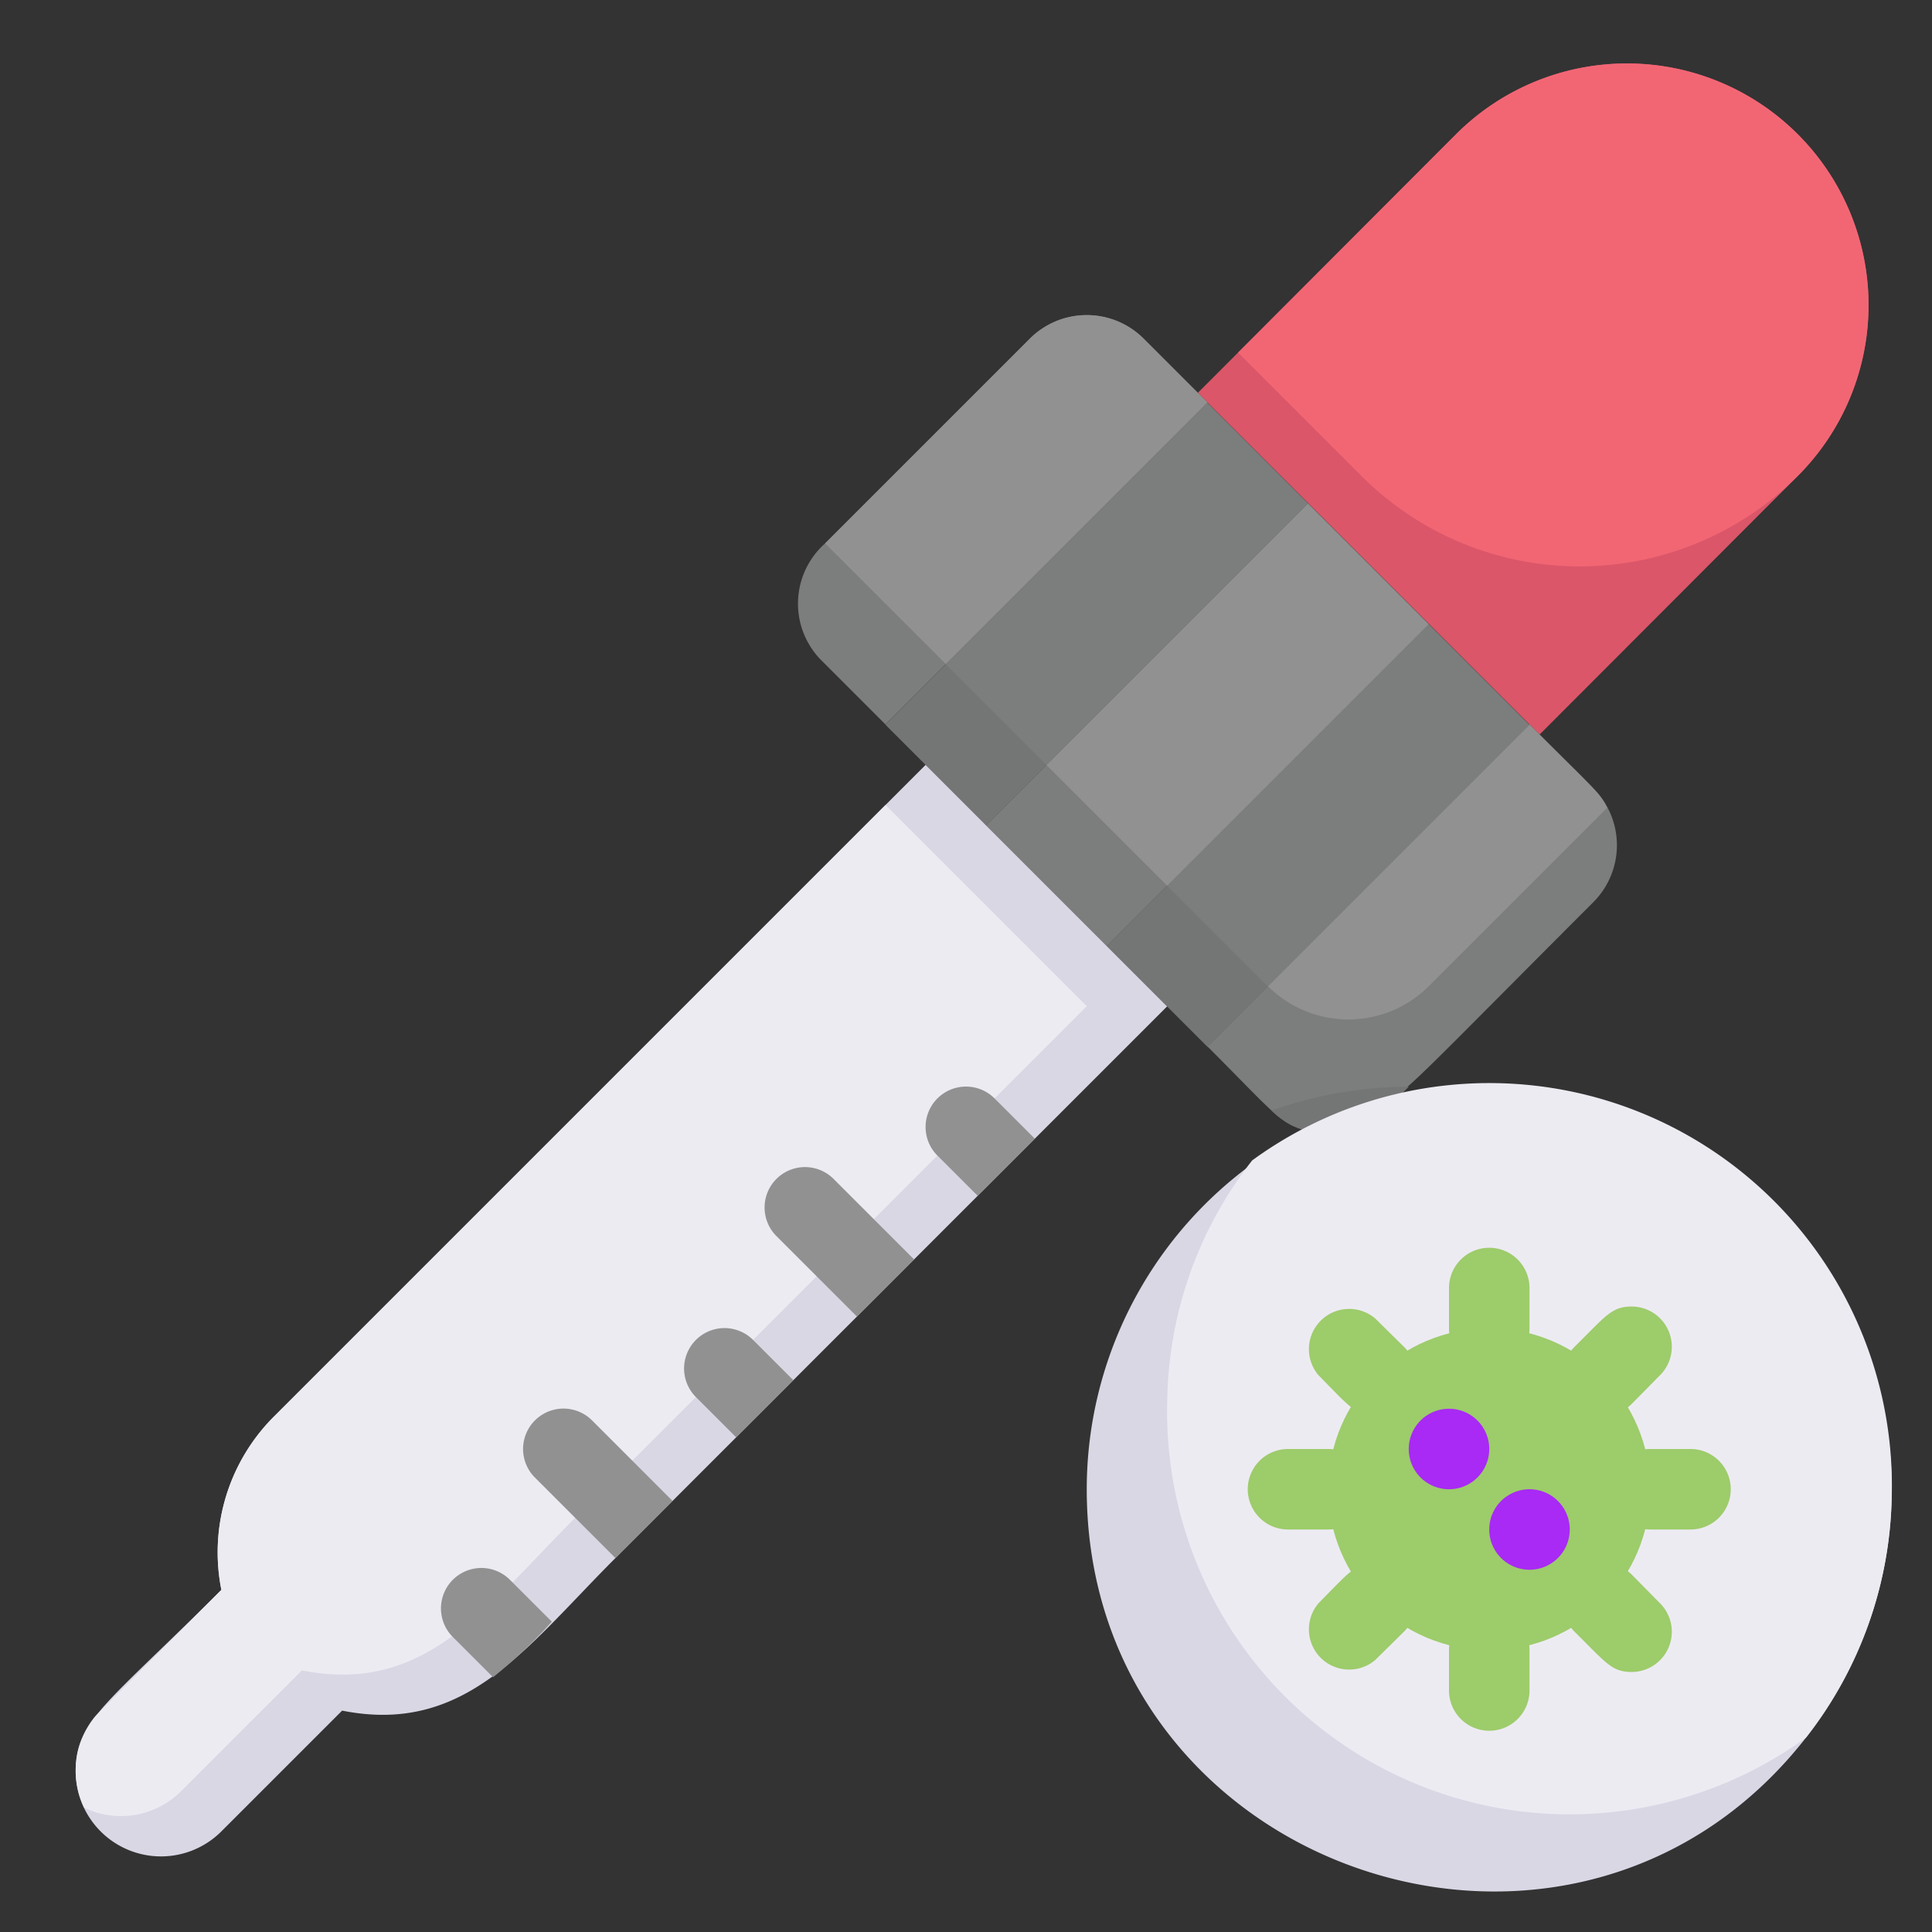<?xml version="1.0" ?><svg viewBox="0 0 48 48" xmlns="http://www.w3.org/2000/svg"><rect x="0" y="0" width="48" height="48" fill="#333333" stroke="none"/><defs><style>.cls-1{fill:#db5669;}.cls-2{fill:#f26674;}.cls-3{fill:#7c7d7d;}.cls-4{fill:#dad7e5;}.cls-5{fill:#edebf2;}.cls-6{fill:#747575;}.cls-7{fill:#919191;}.cls-8{fill:#9dcc6b;}.cls-9{fill:#a82af4;}</style></defs><title/><g data-name="Pipet Virus" id="Pipet_Virus"><path class="cls-1" d="M44.66,11.83l-6.41,6.42L29.76,9.76l6.42-6.43a6,6,0,0,1,8.48,8.5Z"/><path class="cls-2" d="M44.66,11.83a7.66,7.66,0,0,1-10.83,0L30.76,8.76l5.42-5.43a6,6,0,0,1,8.48,8.5Z"/><path class="cls-3" d="M39.59,22.41c-7.11,7.11-3.61,3.85-7.13,5.68-.65-.16-.82-.45-2.46-2.09l8-8,1.59,1.59A2,2,0,0,1,39.59,22.41Z"/><path class="cls-3" d="M30,10l-8,8-1.59-1.59a2,2,0,0,1,.09-2.91l5.09-5.09a2,2,0,0,1,2.82,0Z"/><path class="cls-4" d="M29,25,15.29,38.71c-2.23,2.23-3.72,4.4-6.79,3.79l-3,3A2.12,2.12,0,0,1,1.88,44c0-1.26.81-1.69,3.62-4.5a4.77,4.77,0,0,1,1.3-4.3L23,19Z"/><path class="cls-5" d="M27,25,14.29,37.71c-2.23,2.23-3.72,4.4-6.79,3.79l-3,3a2.11,2.11,0,0,1-2.41.41,2.12,2.12,0,0,1,.26-2.25c.32-.32-1.17,1.16,3.15-3.16a4.77,4.77,0,0,1,1.3-4.3L22,20Z"/><path class="cls-4" d="M47,37a10,10,0,0,1-2,6c-5.76,7.67-18,3.54-18-6a10,10,0,0,1,20,0Z"/><path class="cls-6" d="M35,27l-.26.26a9.41,9.41,0,0,0-2.28.83,1.87,1.87,0,0,1-.87-.5A10.38,10.38,0,0,1,35,27Z"/><path class="cls-5" d="M47,37.17a10,10,0,0,1-2.13,6A10,10,0,0,1,29,34.83a9.9,9.9,0,0,1,2.11-6A10,10,0,0,1,47,37.17Z"/><rect class="cls-6" height="3.54" transform="translate(-2.8 23.74) rotate(-45)" width="11.31" x="21.59" y="13.48"/><rect class="cls-3" height="4.24" transform="translate(-3.94 26.49) rotate(-45)" width="11.31" x="24.34" y="15.88"/><rect class="cls-6" height="3.54" transform="translate(-5.08 29.24) rotate(-45)" width="11.31" x="27.09" y="18.98"/><path class="cls-7" d="M30,10l-6.5,6.5-3-3,5.09-5.09a2,2,0,0,1,2.82,0Z"/><path class="cls-7" d="M39.93,20.07,35.5,24.5a2.83,2.83,0,0,1-4,0L38,18C39.56,19.56,39.75,19.69,39.93,20.07Z"/><rect class="cls-3" height="3.54" transform="translate(-4.33 29.55) rotate(-45)" width="9.19" x="28.9" y="18.23"/><rect class="cls-7" height="4.24" transform="translate(-3.19 26.8) rotate(-45)" width="9.19" x="26.15" y="15.13"/><rect class="cls-3" height="3.54" transform="translate(-2.05 24.05) rotate(-45)" width="9.19" x="23.4" y="12.73"/><path class="cls-7" d="M13.71,40.29a12.17,12.17,0,0,1-1.46,1.38l-1-1a1,1,0,0,1,1.42-1.42Z"/><path class="cls-7" d="M16.71,37.29l-1.42,1.42-2-2a1,1,0,0,1,1.42-1.42Z"/><path class="cls-7" d="M19.71,34.29l-1.42,1.42-1-1a1,1,0,0,1,1.42-1.42Z"/><path class="cls-7" d="M22.71,31.29l-1.42,1.42-2-2a1,1,0,0,1,1.42-1.42Z"/><path class="cls-7" d="M25.71,28.29l-1.42,1.42-1-1a1,1,0,0,1,1.42-1.42Z"/><path class="cls-8" d="M36,33V32a1,1,0,0,1,2,0v1A1,1,0,0,1,36,33Z"/><path class="cls-8" d="M36,42V41a1,1,0,0,1,2,0v1A1,1,0,0,1,36,42Z"/><path class="cls-8" d="M33,38H32a1,1,0,0,1,0-2h1A1,1,0,0,1,33,38Z"/><path class="cls-8" d="M42,38H41a1,1,0,0,1,0-2h1A1,1,0,0,1,42,38Z"/><path class="cls-8" d="M34.17,35.17c-.49,0-.64-.22-1.41-1a1,1,0,0,1,1.41-1.41l.71.7A1,1,0,0,1,34.17,35.17Z"/><path class="cls-8" d="M40.54,41.54c-.5,0-.64-.23-1.42-1a1,1,0,0,1,1.42-1.42l.7.71A1,1,0,0,1,40.54,41.54Z"/><path class="cls-8" d="M34.17,38.83c-.49,0-.64.22-1.41,1a1,1,0,0,0,1.41,1.41l.71-.7A1,1,0,0,0,34.17,38.83Z"/><path class="cls-8" d="M40.54,32.46c-.5,0-.64.23-1.42,1a1,1,0,0,0,1.42,1.42l.7-.71A1,1,0,0,0,40.54,32.46Z"/><circle class="cls-8" cx="37" cy="37" r="4"/><path class="cls-9" d="M37,36a1,1,0,0,0-2,0A1,1,0,0,0,37,36Z"/><path class="cls-9" d="M39,38a1,1,0,0,0-2,0A1,1,0,0,0,39,38Z"/></g></svg>